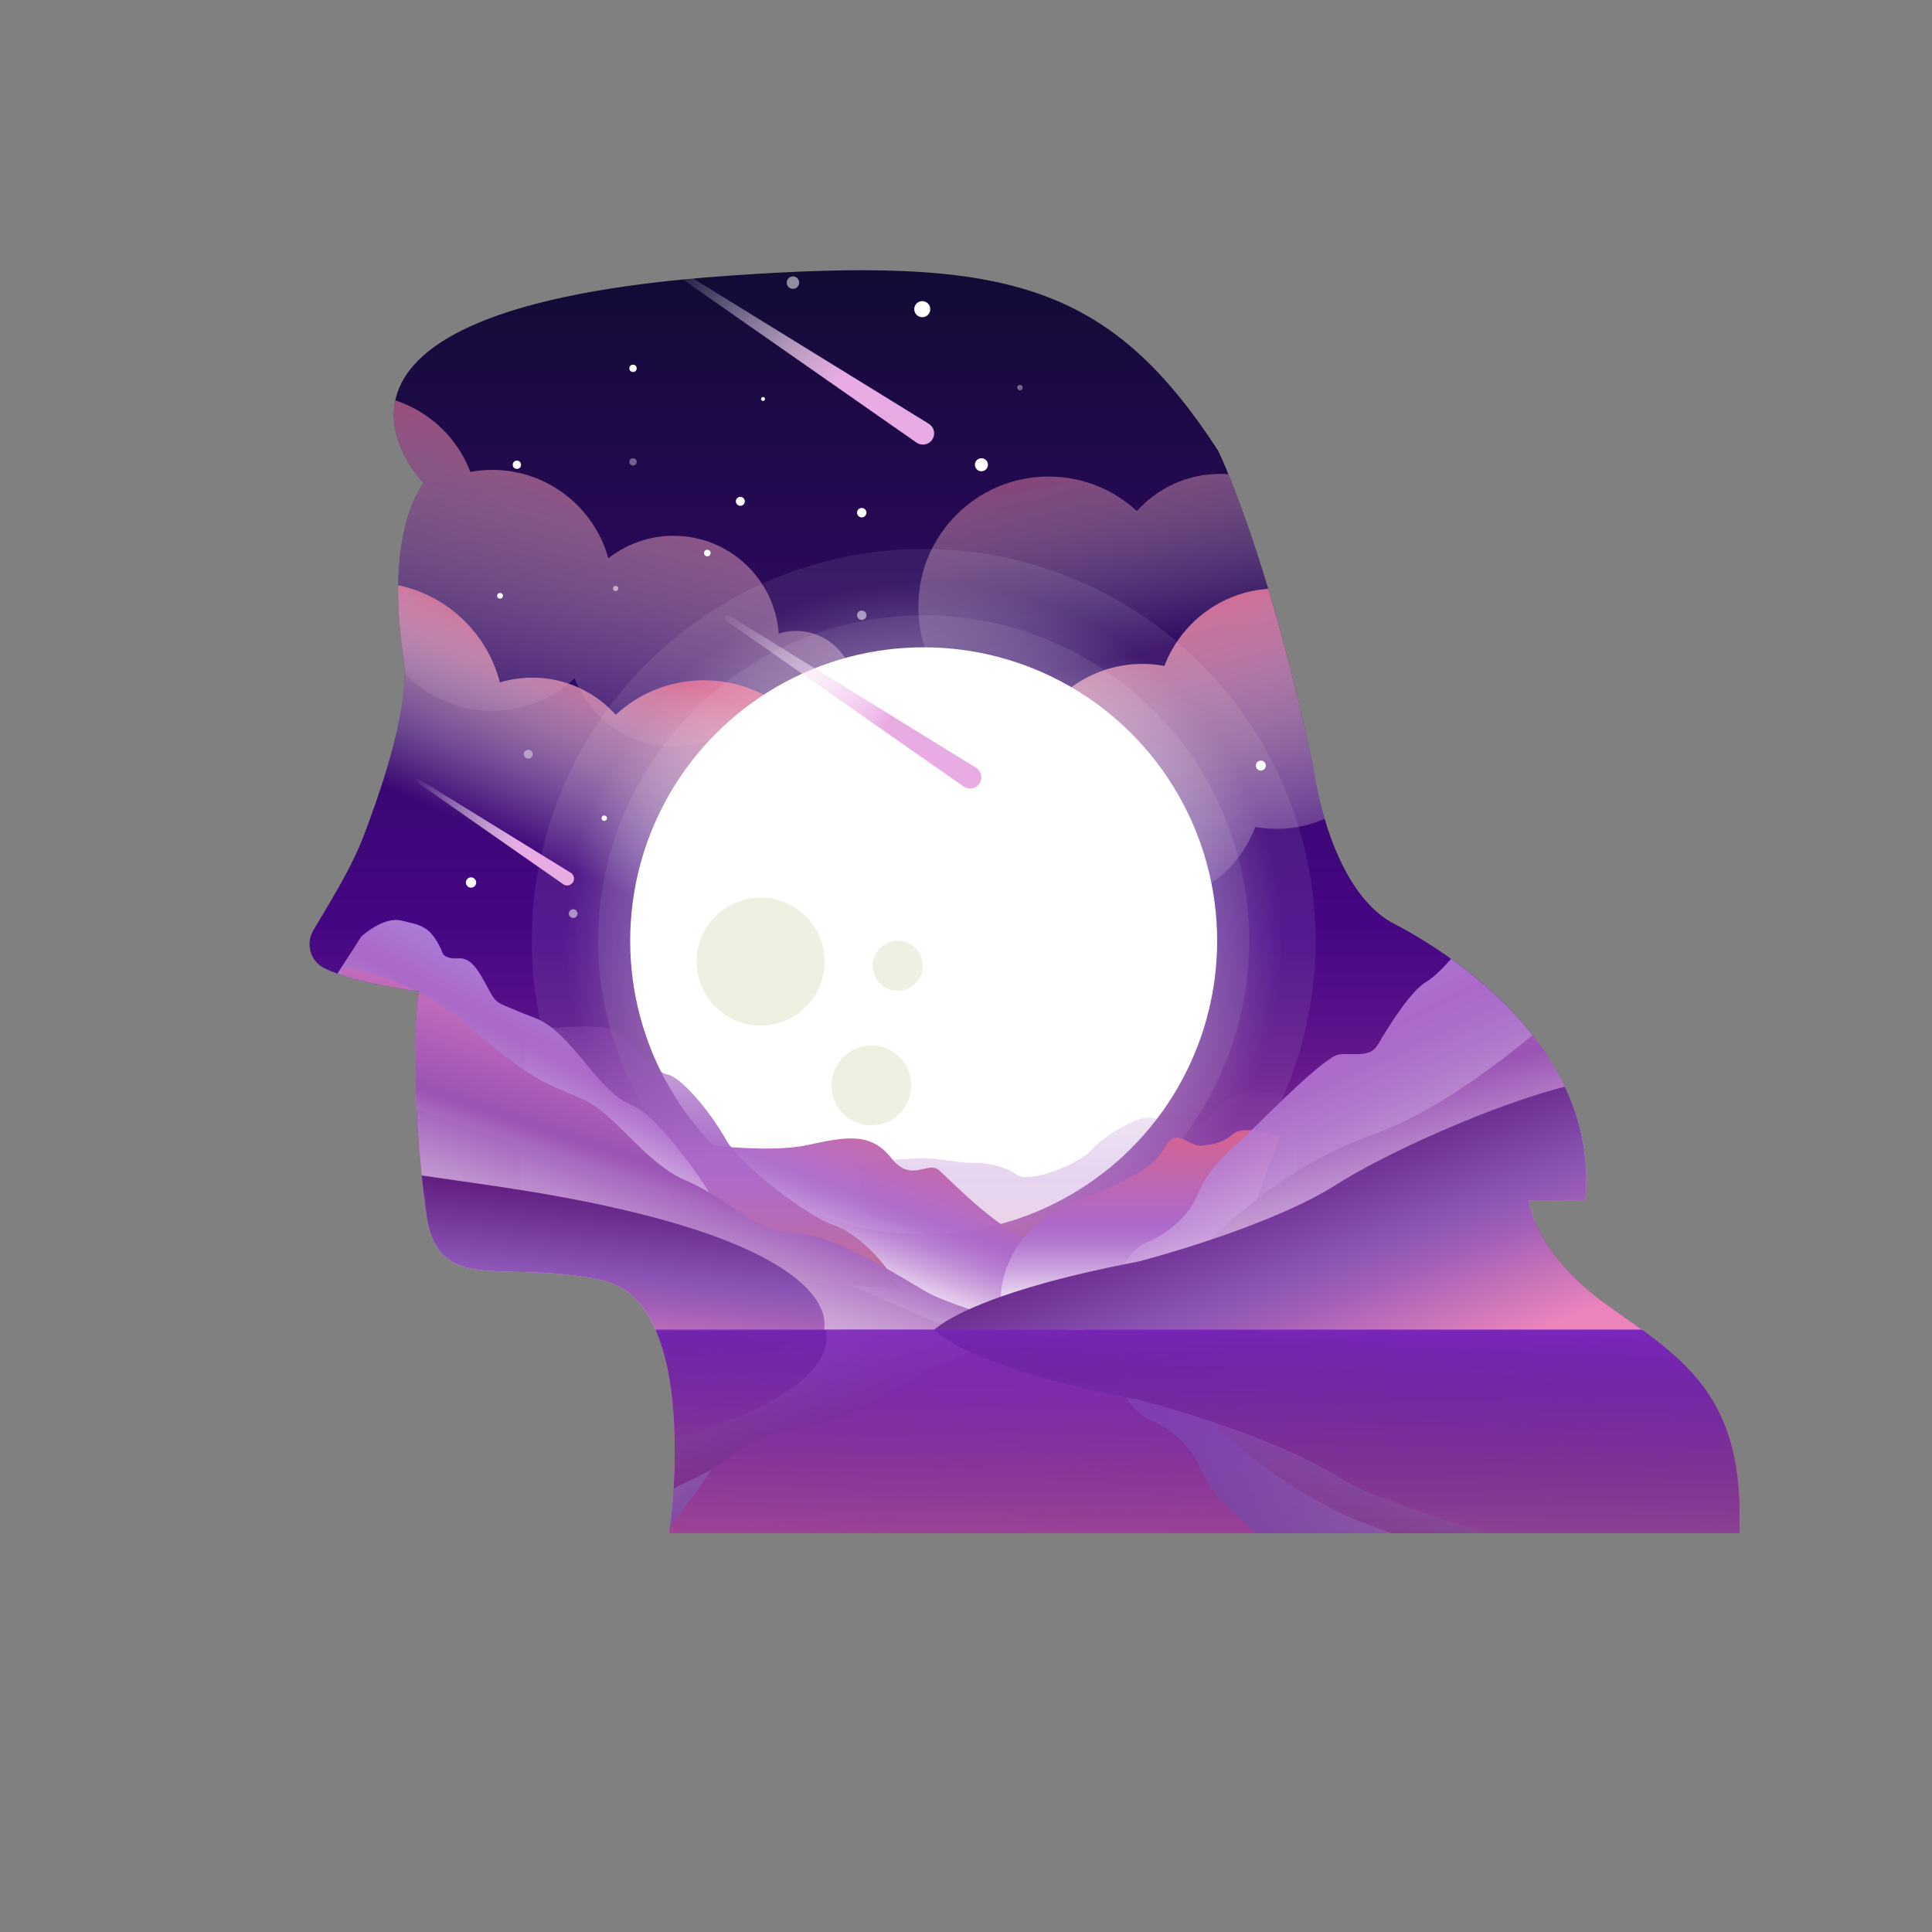 <?xml version="1.0" encoding="iso-8859-1"?>
<!-- Generator: Adobe Illustrator 23.0.2, SVG Export Plug-In . SVG Version: 6.00 Build 0)  -->
<svg version="1.1" id="&#x56FE;&#x5C42;_1" xmlns="http://www.w3.org/2000/svg" xmlns:xlink="http://www.w3.org/1999/xlink" x="0px"
	 y="0px" viewBox="0 0 1000 1000" style="enable-background:new 0 0 1000 1000;" xml:space="preserve">
<rect x="0" y="0" width="1000" height="1000" fill="#808080" stroke="none"/>
<g>
	<defs>
		<path id="XMLID_53_" d="M220.248,624.938c0,0-9.196-64.187-3.5-111.896c0,0-33.609-4.333-48.856-11.903
			c-7.103-3.527-9.772-12.278-5.915-19.208c4.862-8.734,19.106-30.334,26.346-49.489c5.783-15.298,24.518-65.308,20.582-91.231
			c-10.257-67.559,10.406-91.079,10.406-91.079s-88.31-90.108,156.939-107.365c143.026-10.064,197.242,2.848,254.207,90.432
			c0,0,25.634,51.981,49.133,163.063c0,0,7.833,64.086,42.012,81.888c34.179,17.802,106.098,66.934,98.977,143.125h-29.195
			c0,0,2.136,27.058,41.3,54.829c39.164,27.771,70.495,46.284,67.646,117.491H346.344c0,0,17.802-119.627-34.891-131.02
			C258.76,651.183,224.995,672.409,220.248,624.938z"/>
	</defs>
	<linearGradient id="XMLID_2_" gradientUnits="userSpaceOnUse" x1="530.36" y1="793.596" x2="530.36" y2="139.868">
		<stop  offset="0" style="stop-color:#ED6BB2"/>
		<stop  offset="0.103" style="stop-color:#C452A7"/>
		<stop  offset="0.283" style="stop-color:#802994"/>
		<stop  offset="0.414" style="stop-color:#561088"/>
		<stop  offset="0.48" style="stop-color:#460684"/>
		<stop  offset="0.665" style="stop-color:#330867"/>
		<stop  offset="1" style="stop-color:#120B35"/>
	</linearGradient>
	<use xlink:href="#XMLID_53_"  style="overflow:visible;fill:url(#XMLID_2_);"/>
	<clipPath id="XMLID_3_">
		<use xlink:href="#XMLID_53_"  style="overflow:visible;"/>
	</clipPath>
	
		<linearGradient id="SVGID_1_" gradientUnits="userSpaceOnUse" x1="1567.594" y1="477.034" x2="1500.673" y2="218.918" gradientTransform="matrix(-1 0 0 1 1806.665 0)">
		<stop  offset="0.32" style="stop-color:#FFFFFF;stop-opacity:0"/>
		<stop  offset="0.405" style="stop-color:#FDF9FA;stop-opacity:0.088"/>
		<stop  offset="0.522" style="stop-color:#F9E7EE;stop-opacity:0.209"/>
		<stop  offset="0.658" style="stop-color:#F1CAD9;stop-opacity:0.348"/>
		<stop  offset="0.807" style="stop-color:#E7A2BC;stop-opacity:0.502"/>
		<stop  offset="0.966" style="stop-color:#D96F97;stop-opacity:0.665"/>
		<stop  offset="1" style="stop-color:#D6638E;stop-opacity:0.7"/>
	</linearGradient>
	<path style="clip-path:url(#XMLID_3_);fill:url(#SVGID_1_);" d="M185.31,204.189c26.555,0,49.21,16.648,58.132,40.07
		c3.672-0.673,7.45-1.043,11.316-1.043c28.701,0,52.858,19.393,60.123,45.785c9.289-7.31,20.998-11.684,33.736-11.684
		c28.818,0,52.406,22.327,54.45,50.625c2.835-0.891,5.852-1.373,8.981-1.373c16.526,0,29.923,13.397,29.923,29.923
		c0,16.526-13.397,29.923-29.923,29.923c-11.039,0-20.674-5.981-25.861-14.876c-9.79,9.288-23.009,14.998-37.57,14.998
		c-23.438,0-43.42-14.768-51.167-35.505c-11.159,10.487-26.17,16.923-42.693,16.923c-26.701,0-49.473-16.784-58.368-40.373
		c-3.598,0.647-7.296,1.004-11.08,1.004c-34.352,0-62.199-27.847-62.199-62.199S150.959,204.189,185.31,204.189z"/>
	
		<linearGradient id="SVGID_2_" gradientUnits="userSpaceOnUse" x1="1158.946" y1="381.476" x2="1190.904" y2="218.521" gradientTransform="matrix(-1 0 0 1 1806.665 0)">
		<stop  offset="0.32" style="stop-color:#FFFFFF;stop-opacity:0"/>
		<stop  offset="0.405" style="stop-color:#FDF9FA;stop-opacity:0.075"/>
		<stop  offset="0.522" style="stop-color:#F9E7EE;stop-opacity:0.179"/>
		<stop  offset="0.658" style="stop-color:#F1CAD9;stop-opacity:0.298"/>
		<stop  offset="0.807" style="stop-color:#E7A2BC;stop-opacity:0.43"/>
		<stop  offset="0.966" style="stop-color:#D96F97;stop-opacity:0.57"/>
		<stop  offset="1" style="stop-color:#D6638E;stop-opacity:0.6"/>
	</linearGradient>
	<path style="clip-path:url(#XMLID_3_);fill:url(#SVGID_2_);" d="M542.751,246.656c17.632,0,33.676,6.775,45.69,17.855
		c10.607-11.797,25.982-19.22,43.096-19.22c5.858,0,11.509,0.877,16.839,2.494c7.622-29.752,34.611-51.745,66.74-51.745
		c38.048,0,68.892,30.844,68.892,68.892s-30.844,68.892-68.892,68.892c-10.988,0-21.367-2.585-30.583-7.16
		c-9,20.327-29.335,34.515-52.995,34.515c-12.05,0-23.239-3.681-32.51-9.976c-12.065,18.252-32.759,30.299-56.276,30.299
		c-37.237,0-67.424-30.187-67.424-67.424S505.514,246.656,542.751,246.656z"/>
	<linearGradient id="SVGID_3_" gradientUnits="userSpaceOnUse" x1="607.06" y1="577.454" x2="540.138" y2="319.338">
		<stop  offset="0.32" style="stop-color:#FFFFFF;stop-opacity:0"/>
		<stop  offset="0.405" style="stop-color:#FDF9FA;stop-opacity:0.126"/>
		<stop  offset="0.522" style="stop-color:#F9E7EE;stop-opacity:0.298"/>
		<stop  offset="0.658" style="stop-color:#F1CAD9;stop-opacity:0.497"/>
		<stop  offset="0.807" style="stop-color:#E7A2BC;stop-opacity:0.717"/>
		<stop  offset="0.966" style="stop-color:#D96F97;stop-opacity:0.95"/>
		<stop  offset="1" style="stop-color:#D6638E"/>
	</linearGradient>
	<path style="clip-path:url(#XMLID_3_);fill:url(#SVGID_3_);" d="M660.82,304.609c-26.555,0-49.21,16.648-58.132,40.07
		c-3.672-0.673-7.45-1.043-11.316-1.043c-28.701,0-52.858,19.393-60.123,45.785c-9.289-7.31-20.998-11.684-33.736-11.684
		c-28.818,0-52.406,22.327-54.45,50.625c-2.835-0.891-5.852-1.373-8.981-1.373c-16.526,0-29.923,13.397-29.923,29.923
		c0,16.526,13.397,29.923,29.923,29.923c11.039,0,20.674-5.981,25.861-14.876c9.79,9.288,23.009,14.998,37.57,14.998
		c23.438,0,43.42-14.768,51.167-35.505c11.159,10.487,26.17,16.923,42.693,16.923c26.701,0,49.473-16.784,58.368-40.373
		c3.598,0.647,7.296,1.004,11.08,1.004c34.352,0,62.199-27.847,62.199-62.199S695.171,304.609,660.82,304.609z"/>
	<linearGradient id="SVGID_4_" gradientUnits="userSpaceOnUse" x1="238.297" y1="482.791" x2="305.811" y2="331.077">
		<stop  offset="0.32" style="stop-color:#FFFFFF;stop-opacity:0"/>
		<stop  offset="0.405" style="stop-color:#FDF9FA;stop-opacity:0.126"/>
		<stop  offset="0.522" style="stop-color:#F9E7EE;stop-opacity:0.298"/>
		<stop  offset="0.658" style="stop-color:#F1CAD9;stop-opacity:0.497"/>
		<stop  offset="0.807" style="stop-color:#E7A2BC;stop-opacity:0.717"/>
		<stop  offset="0.966" style="stop-color:#D96F97;stop-opacity:0.95"/>
		<stop  offset="1" style="stop-color:#D6638E"/>
	</linearGradient>
	<path style="clip-path:url(#XMLID_3_);fill:url(#SVGID_4_);" d="M364.368,352.11c-17.632,0-33.676,6.775-45.69,17.855
		c-10.607-11.797-25.982-19.22-43.096-19.22c-5.858,0-11.509,0.877-16.839,2.494c-7.622-29.752-34.611-51.745-66.74-51.745
		c-38.048,0-68.892,30.844-68.892,68.892s30.844,68.892,68.892,68.892c10.988,0,21.367-2.585,30.583-7.16
		c9,20.327,29.335,34.515,52.995,34.515c12.05,0,23.239-3.681,32.51-9.976c12.065,18.252,32.759,30.299,56.276,30.299
		c37.237,0,67.424-30.187,67.424-67.424S401.605,352.11,364.368,352.11z"/>
	<circle style="opacity:0.08;clip-path:url(#XMLID_3_);fill:#FFFFFF;" cx="478.09" cy="486.957" r="202.845"/>
	<circle style="opacity:0.08;clip-path:url(#XMLID_3_);fill:#FFFFFF;" cx="478.09" cy="486.957" r="168.515"/>
	<radialGradient id="SVGID_5_" cx="478.09" cy="486.957" r="185.835" gradientUnits="userSpaceOnUse">
		<stop  offset="0" style="stop-color:#FFFFFF"/>
		<stop  offset="1" style="stop-color:#FFFFFF;stop-opacity:0"/>
	</radialGradient>
	<circle style="clip-path:url(#XMLID_3_);fill:url(#SVGID_5_);" cx="478.09" cy="486.957" r="185.835"/>
	<circle style="clip-path:url(#XMLID_3_);fill:#FFFFFF;" cx="478.09" cy="486.957" r="151.904"/>
	<g style="clip-path:url(#XMLID_3_);">
		<linearGradient id="SVGID_6_" gradientUnits="userSpaceOnUse" x1="557.837" y1="652.992" x2="557.837" y2="564.974">
			<stop  offset="0.006" style="stop-color:#C56E91"/>
			<stop  offset="0.186" style="stop-color:#B96CAD"/>
			<stop  offset="0.364" style="stop-color:#AF6AC2"/>
			<stop  offset="0.481" style="stop-color:#AC69CA"/>
			<stop  offset="0.967" style="stop-color:#9155B5;stop-opacity:0.438"/>
			<stop  offset="1" style="stop-color:#8F53B3;stop-opacity:0.4"/>
		</linearGradient>
		<path style="opacity:0.29;fill:url(#SVGID_6_);" d="M443.089,602.561c0,0,30.264-4.558,43.294-2.507
			c13.029,2.052,17.953,1.949,19.8,1.847c1.847-0.103,13.234,1.128,19.903,6.053c6.668,4.924,32.111-5.258,38.882-12.734
			c6.771-7.476,24.827-18.761,32.214-16.504c7.387,2.257,24.468,7.313,28.931-0.293c4.463-7.607,17.235-20.841,46.474-8.222
			l-3.078,56.63l-144.654,26.161l-75.815-24.006L443.089,602.561z"/>
		<linearGradient id="SVGID_7_" gradientUnits="userSpaceOnUse" x1="443.049" y1="666.433" x2="476.323" y2="576.641">
			<stop  offset="0.006" style="stop-color:#FFFFFF"/>
			<stop  offset="0.095" style="stop-color:#EAD8F1"/>
			<stop  offset="0.22" style="stop-color:#CFA9E0"/>
			<stop  offset="0.331" style="stop-color:#BC86D4"/>
			<stop  offset="0.422" style="stop-color:#B071CD"/>
			<stop  offset="0.481" style="stop-color:#AC69CA"/>
			<stop  offset="0.734" style="stop-color:#BF66AF"/>
			<stop  offset="1" style="stop-color:#D6638E"/>
		</linearGradient>
		<path style="opacity:0.96;fill:url(#SVGID_7_);" d="M366.915,592.668c0,0,32.265,4.104,51.142,0
			c18.877-4.104,32.419-7.022,43.088,6.543c10.669,13.565,18.877,1.254,25.032,6.589c6.155,5.335,33.65,34.676,52.527,37.856
			l2.873,36.112L485.767,685l-129.265-56.015L366.915,592.668z"/>
		<linearGradient id="SVGID_8_" gradientUnits="userSpaceOnUse" x1="590.039" y1="679.768" x2="590.039" y2="584.985">
			<stop  offset="0.006" style="stop-color:#FFFFFF"/>
			<stop  offset="0.095" style="stop-color:#EAD8F1"/>
			<stop  offset="0.22" style="stop-color:#CFA9E0"/>
			<stop  offset="0.331" style="stop-color:#BC86D4"/>
			<stop  offset="0.422" style="stop-color:#B071CD"/>
			<stop  offset="0.481" style="stop-color:#AC69CA"/>
			<stop  offset="0.734" style="stop-color:#BF66AF"/>
			<stop  offset="1" style="stop-color:#D6638E"/>
		</linearGradient>
		<path style="fill:url(#SVGID_8_);" d="M518.391,679.768c0,0-7.387-39.395,38.78-57.862s42.165-24.314,47.705-30.777
			c5.54-6.463,10.156,2.462,17.235,1.847s11.695-2.154,16.312-6.155c4.617-4.001,21.852-0.616,23.699,2.154l-27.084,74.481
			L518.391,679.768z"/>
		<linearGradient id="SVGID_9_" gradientUnits="userSpaceOnUse" x1="366.915" y1="667.15" x2="366.915" y2="531.273">
			<stop  offset="0.006" style="stop-color:#C56E91"/>
			<stop  offset="0.186" style="stop-color:#B96CAD"/>
			<stop  offset="0.364" style="stop-color:#AF6AC2"/>
			<stop  offset="0.481" style="stop-color:#AC69CA"/>
			<stop  offset="0.967" style="stop-color:#9155B5;stop-opacity:0.438"/>
			<stop  offset="1" style="stop-color:#8F53B3;stop-opacity:0.4"/>
		</linearGradient>
		<path style="fill:url(#SVGID_9_);" d="M271.761,534.191c0,0,36.522-6.566,47.397,0c10.875,6.566,19.287,20.723,26.263,21.955
			c6.976,1.231,22.16,19.082,30.162,33.445c8.002,14.363,44.319,40.934,55.399,44.319c11.08,3.385,28.007,18.774,34.163,33.24
			l-196.462-15.799L271.761,534.191z"/>
		<linearGradient id="SVGID_10_" gradientUnits="userSpaceOnUse" x1="263.146" y1="581.89" x2="312.672" y2="489.702">
			<stop  offset="0" style="stop-color:#FFFFFF;stop-opacity:0.6"/>
			<stop  offset="0.018" style="stop-color:#FAF5FC;stop-opacity:0.616"/>
			<stop  offset="0.12" style="stop-color:#DEC4EA;stop-opacity:0.71"/>
			<stop  offset="0.217" style="stop-color:#C89CDC;stop-opacity:0.798"/>
			<stop  offset="0.305" style="stop-color:#B980D2;stop-opacity:0.878"/>
			<stop  offset="0.382" style="stop-color:#AF6FCC;stop-opacity:0.948"/>
			<stop  offset="0.439" style="stop-color:#AC69CA"/>
			<stop  offset="0.76" style="stop-color:#A984DA"/>
			<stop  offset="1" style="stop-color:#A79BE7"/>
		</linearGradient>
		<path style="fill:url(#SVGID_10_);" d="M187.021,484.742c0,0,11.49-10.669,20.929-8.207c9.438,2.462,15.184,2.052,21.339,17.235
			c0,0,1.334,2.719,8.105,2.257c6.771-0.462,10.926,7.387,15.235,15.543c4.309,8.156,4.463,7.079,15.85,12.003
			s15.081,2.924,34.471,26.622c19.39,23.699,20.005,18.159,29.854,25.237s34.163,37.548,40.318,53.553l-228.06-79.098
			L187.021,484.742z"/>
		<linearGradient id="SVGID_11_" gradientUnits="userSpaceOnUse" x1="732.128" y1="636.673" x2="640.537" y2="449.863">
			<stop  offset="0" style="stop-color:#FFFFFF;stop-opacity:0.6"/>
			<stop  offset="0.09" style="stop-color:#EAD8F1;stop-opacity:0.675"/>
			<stop  offset="0.217" style="stop-color:#CFA9E0;stop-opacity:0.781"/>
			<stop  offset="0.329" style="stop-color:#BC86D4;stop-opacity:0.874"/>
			<stop  offset="0.421" style="stop-color:#B071CD;stop-opacity:0.95"/>
			<stop  offset="0.481" style="stop-color:#AC69CA"/>
			<stop  offset="0.778" style="stop-color:#A984DA"/>
			<stop  offset="1" style="stop-color:#A79BE7"/>
		</linearGradient>
		<path style="fill:url(#SVGID_11_);" d="M801.748,449.861c0,0-27.289,19.698-36.061,29.546c-8.772,9.849-19.544,24.16-27.7,28.931
			c-8.156,4.77-20.467,24.93-24.776,32.316c-4.309,7.387-13.542,4.001-20.467,5.232c-6.925,1.231-33.701,28.007-44.781,38.933
			c-11.08,10.926-21.852,18.159-27.854,32.932s-20.467,22.929-25.699,24.93c-5.232,2-13.08,9.079-13.08,15.235l287.307-34.324
			L801.748,449.861z"/>
		<linearGradient id="SVGID_12_" gradientUnits="userSpaceOnUse" x1="335.933" y1="698.459" x2="395.379" y2="519.106">
			<stop  offset="0" style="stop-color:#FFFFFF;stop-opacity:0.8"/>
			<stop  offset="0.481" style="stop-color:#9B54B5"/>
			<stop  offset="0.667" style="stop-color:#B665B9"/>
			<stop  offset="1" style="stop-color:#EF88C0"/>
		</linearGradient>
		<path style="fill:url(#SVGID_12_);" d="M177.172,500.747c0,0,34.06,2.873,66.479,31.188s40.216,29.136,57.861,36.933
			c17.646,7.797,31.598,32.829,53.758,42.268c22.16,9.438,33.65,25.853,56.22,27.084c22.57,1.231,59.503,25.853,69.352,31.188
			c9.849,5.335,62.786,23.801,82.483,19.698H166.913L177.172,500.747z"/>
		<linearGradient id="SVGID_13_" gradientUnits="userSpaceOnUse" x1="748.676" y1="679.468" x2="682.791" y2="442.015">
			<stop  offset="0" style="stop-color:#FFFFFF;stop-opacity:0.8"/>
			<stop  offset="0.481" style="stop-color:#9B54B5"/>
			<stop  offset="0.667" style="stop-color:#B665B9"/>
			<stop  offset="1" style="stop-color:#EF88C0"/>
		</linearGradient>
		<path style="fill:url(#SVGID_13_);" d="M610.518,657.916c0,0,42.678-50.475,98.898-70.172
			c56.22-19.698,117.775-82.894,117.775-82.894l29.752,88.434l-190.82,64.633H610.518z"/>
		<linearGradient id="SVGID_14_" gradientUnits="userSpaceOnUse" x1="657.231" y1="601.76" x2="704.256" y2="724.054">
			<stop  offset="0" style="stop-color:#642184"/>
			<stop  offset="0.435" style="stop-color:#8A54B5"/>
			<stop  offset="0.614" style="stop-color:#A561B7"/>
			<stop  offset="0.995" style="stop-color:#EA84BB"/>
			<stop  offset="1" style="stop-color:#EB84BB"/>
		</linearGradient>
		<path style="fill:url(#SVGID_14_);" d="M482.689,689.104c0,0,16.004-18.877,106.49-36.112c0,0,67.095-17.235,102.796-40.011
			s136.652-65.864,157.58-52.322l15.047,128.444H482.689z"/>
		<linearGradient id="SVGID_15_" gradientUnits="userSpaceOnUse" x1="285.726" y1="617.166" x2="277.554" y2="707.694">
			<stop  offset="0" style="stop-color:#642184"/>
			<stop  offset="0.435" style="stop-color:#8A54B5"/>
			<stop  offset="0.614" style="stop-color:#A561B7"/>
			<stop  offset="0.995" style="stop-color:#EA84BB"/>
			<stop  offset="1" style="stop-color:#EB84BB"/>
		</linearGradient>
		<path style="fill:url(#SVGID_15_);" d="M170.196,689.104h256.068c0,0,19.185-47.5-170.096-75.199
			c0,0-100.027-14.773-116.031-15.696L170.196,689.104z"/>
	</g>
	<g style="clip-path:url(#XMLID_3_);">
		
			<linearGradient id="SVGID_16_" gradientUnits="userSpaceOnUse" x1="264.28" y1="-1706.819" x2="313.807" y2="-1799.007" gradientTransform="matrix(1 0 0 -1 0 -910.978)">
			<stop  offset="0" style="stop-color:#FFFFFF;stop-opacity:0.6"/>
			<stop  offset="0.018" style="stop-color:#FAF5FC;stop-opacity:0.616"/>
			<stop  offset="0.12" style="stop-color:#DEC4EA;stop-opacity:0.71"/>
			<stop  offset="0.217" style="stop-color:#C89CDC;stop-opacity:0.798"/>
			<stop  offset="0.305" style="stop-color:#B980D2;stop-opacity:0.878"/>
			<stop  offset="0.382" style="stop-color:#AF6FCC;stop-opacity:0.948"/>
			<stop  offset="0.439" style="stop-color:#AC69CA"/>
			<stop  offset="0.76" style="stop-color:#A984DA"/>
			<stop  offset="1" style="stop-color:#A79BE7"/>
		</linearGradient>
		<path style="fill:url(#SVGID_16_);" d="M188.156,892.989c0,0,11.49,10.669,20.929,8.207c9.438-2.462,15.184-2.052,21.339-17.235
			c0,0,1.334-2.719,8.105-2.257c6.771,0.462,10.926-7.387,15.235-15.543c4.309-8.156,4.463-7.079,15.85-12.003
			s15.081-2.924,34.471-26.622c19.39-23.699,20.005-18.159,29.854-25.237c9.849-7.079,34.163-37.548,40.318-53.553l-228.06,79.098
			L188.156,892.989z"/>
		
			<linearGradient id="SVGID_17_" gradientUnits="userSpaceOnUse" x1="733.262" y1="-1652.035" x2="641.672" y2="-1838.845" gradientTransform="matrix(1 0 0 -1 0 -910.978)">
			<stop  offset="0" style="stop-color:#FFFFFF;stop-opacity:0.6"/>
			<stop  offset="0.09" style="stop-color:#EAD8F1;stop-opacity:0.675"/>
			<stop  offset="0.217" style="stop-color:#CFA9E0;stop-opacity:0.781"/>
			<stop  offset="0.329" style="stop-color:#BC86D4;stop-opacity:0.874"/>
			<stop  offset="0.421" style="stop-color:#B071CD;stop-opacity:0.95"/>
			<stop  offset="0.481" style="stop-color:#AC69CA"/>
			<stop  offset="0.778" style="stop-color:#A984DA"/>
			<stop  offset="1" style="stop-color:#A79BE7"/>
		</linearGradient>
		<path style="fill:url(#SVGID_17_);" d="M802.883,927.87c0,0-27.289-19.698-36.061-29.546s-19.544-24.16-27.7-28.931
			s-20.467-24.93-24.776-32.316c-4.309-7.387-13.542-4.001-20.467-5.232c-6.925-1.231-33.701-28.007-44.781-38.933
			s-21.852-18.159-27.854-32.932c-6.002-14.773-20.467-22.929-25.699-24.93c-5.232-2.001-13.08-9.079-13.08-15.235l287.307,34.324
			L802.883,927.87z"/>
		
			<linearGradient id="SVGID_18_" gradientUnits="userSpaceOnUse" x1="337.068" y1="-1590.25" x2="396.514" y2="-1769.602" gradientTransform="matrix(1 0 0 -1 0 -910.978)">
			<stop  offset="0" style="stop-color:#FFFFFF"/>
			<stop  offset="0.125" style="stop-color:#E6C3D9"/>
			<stop  offset="0.241" style="stop-color:#D293BB"/>
			<stop  offset="0.343" style="stop-color:#C370A5"/>
			<stop  offset="0.426" style="stop-color:#BA5B98"/>
			<stop  offset="0.481" style="stop-color:#B75393"/>
			<stop  offset="0.749" style="stop-color:#D26DA9"/>
			<stop  offset="1" style="stop-color:#EF88C0"/>
		</linearGradient>
		<path style="fill:url(#SVGID_18_);" d="M178.307,876.985c0,0,34.06-2.873,66.479-31.188s40.216-29.136,57.861-36.933
			c17.646-7.797,31.598-32.829,53.758-42.268c22.16-9.438,33.65-25.853,56.22-27.084c22.57-1.231,59.503-25.853,69.352-31.188
			c9.849-5.335,62.786-23.801,82.483-19.698H168.048L178.307,876.985z"/>
		
			<linearGradient id="SVGID_19_" gradientUnits="userSpaceOnUse" x1="798.062" y1="-1618.165" x2="732.292" y2="-1855.201" gradientTransform="matrix(1 0 0 -1 0 -910.978)">
			<stop  offset="0" style="stop-color:#FFFFFF;stop-opacity:0.8"/>
			<stop  offset="0.481" style="stop-color:#B75393"/>
			<stop  offset="0.749" style="stop-color:#D26DA9"/>
			<stop  offset="1" style="stop-color:#EF88C0"/>
		</linearGradient>
		<path style="fill:url(#SVGID_19_);" d="M611.653,719.815c0,0,42.678,50.475,98.898,70.172
			c56.22,19.698,215.289,105.219,215.289,105.219l30.619-99.689l-289.202-75.702H611.653z"/>
		
			<linearGradient id="SVGID_20_" gradientUnits="userSpaceOnUse" x1="716.581" y1="-1599.605" x2="716.581" y2="-1738.638" gradientTransform="matrix(1 0 0 -1 0 -910.978)">
			<stop  offset="0" style="stop-color:#3D2147"/>
			<stop  offset="0.027" style="stop-color:#48254E"/>
			<stop  offset="0.159" style="stop-color:#77396B"/>
			<stop  offset="0.277" style="stop-color:#9A4781"/>
			<stop  offset="0.372" style="stop-color:#AF508E"/>
			<stop  offset="0.435" style="stop-color:#B75393"/>
			<stop  offset="0.747" style="stop-color:#D26CA8"/>
			<stop  offset="1" style="stop-color:#EB84BB"/>
		</linearGradient>
		<path style="fill:url(#SVGID_20_);" d="M483.824,688.627c0,0,16.004,18.877,106.49,36.112c0,0,67.095,17.235,102.796,40.011
			s235.299,74.216,256.228,60.674l-64.086-136.796H483.824z"/>
		
			<linearGradient id="SVGID_21_" gradientUnits="userSpaceOnUse" x1="284.608" y1="-1599.605" x2="284.608" y2="-1690.501" gradientTransform="matrix(1 0 0 -1 0 -910.978)">
			<stop  offset="0" style="stop-color:#3D2147"/>
			<stop  offset="0.027" style="stop-color:#48254E"/>
			<stop  offset="0.159" style="stop-color:#77396B"/>
			<stop  offset="0.277" style="stop-color:#9A4781"/>
			<stop  offset="0.372" style="stop-color:#AF508E"/>
			<stop  offset="0.435" style="stop-color:#B75393"/>
			<stop  offset="0.747" style="stop-color:#D26CA8"/>
			<stop  offset="1" style="stop-color:#EB84BB"/>
		</linearGradient>
		<path style="fill:url(#SVGID_21_);" d="M171.331,688.627h256.068c0,0,19.185,47.5-170.096,75.199
			c0,0-100.026,14.773-116.031,15.696L171.331,688.627z"/>
	</g>
	<linearGradient id="SVGID_22_" gradientUnits="userSpaceOnUse" x1="620.449" y1="665.229" x2="614.1" y2="917.85">
		<stop  offset="0" style="stop-color:#8929D3"/>
		<stop  offset="0.176" style="stop-color:#7123B3;stop-opacity:0.824"/>
		<stop  offset="0.569" style="stop-color:#3E166F;stop-opacity:0.431"/>
		<stop  offset="0.854" style="stop-color:#1E0E45;stop-opacity:0.146"/>
		<stop  offset="1" style="stop-color:#120B35;stop-opacity:0"/>
	</linearGradient>
	<polygon style="clip-path:url(#XMLID_3_);fill:url(#SVGID_22_);" points="237.984,688.165 875.995,688.165 997.047,875.753 
		888.813,897.115 296.374,878.601 	"/>
	<circle style="clip-path:url(#XMLID_3_);fill:#EFF0E2;" cx="393.697" cy="497.733" r="33.111"/>
	<circle style="clip-path:url(#XMLID_3_);fill:#EFF0E2;" cx="451.018" cy="561.8" r="20.65"/>
	<circle style="clip-path:url(#XMLID_3_);fill:#EFF0E2;" cx="464.66" cy="499.887" r="12.93"/>
	
		<linearGradient id="SVGID_23_" gradientUnits="userSpaceOnUse" x1="-1009.529" y1="160.761" x2="-1008.424" y2="325.503" gradientTransform="matrix(0.549 -0.836 -0.836 -0.549 1173.023 -526.795)">
		<stop  offset="0.357" style="stop-color:#E9ABE4"/>
		<stop  offset="0.418" style="stop-color:#EDB9E9;stop-opacity:0.905"/>
		<stop  offset="0.572" style="stop-color:#F5D8F2;stop-opacity:0.666"/>
		<stop  offset="0.723" style="stop-color:#FAEDF9;stop-opacity:0.432"/>
		<stop  offset="0.867" style="stop-color:#FEFBFE;stop-opacity:0.206"/>
		<stop  offset="1" style="stop-color:#FFFFFF;stop-opacity:0"/>
	</linearGradient>
	<path style="clip-path:url(#XMLID_3_);fill:url(#SVGID_23_);" d="M351.915,143.598l122.594,85.58
		c2.677,1.757,6.306,1.005,8.063-1.672l0,0c1.757-2.677,1.005-6.306-1.672-8.063l-127.279-78.444
		C350.944,139.242,349.238,141.841,351.915,143.598z"/>
	
		<linearGradient id="SVGID_24_" gradientUnits="userSpaceOnUse" x1="-1144.951" y1="42.646" x2="-1143.847" y2="207.388" gradientTransform="matrix(0.549 -0.836 -0.836 -0.549 1173.023 -526.795)">
		<stop  offset="0.357" style="stop-color:#E9ABE4"/>
		<stop  offset="0.418" style="stop-color:#EDB9E9;stop-opacity:0.905"/>
		<stop  offset="0.572" style="stop-color:#F5D8F2;stop-opacity:0.666"/>
		<stop  offset="0.723" style="stop-color:#FAEDF9;stop-opacity:0.432"/>
		<stop  offset="0.867" style="stop-color:#FEFBFE;stop-opacity:0.206"/>
		<stop  offset="1" style="stop-color:#FFFFFF;stop-opacity:0"/>
	</linearGradient>
	<path style="clip-path:url(#XMLID_3_);fill:url(#SVGID_24_);" d="M376.342,321.626l122.594,85.58
		c2.677,1.757,6.306,1.005,8.063-1.672l0,0c1.757-2.677,1.005-6.306-1.672-8.063l-127.279-78.444
		C375.371,317.269,373.664,319.868,376.342,321.626z"/>
	
		<linearGradient id="SVGID_25_" gradientUnits="userSpaceOnUse" x1="-1303.218" y1="191.477" x2="-1302.545" y2="291.991" gradientTransform="matrix(0.549 -0.836 -0.836 -0.549 1173.023 -526.795)">
		<stop  offset="0.357" style="stop-color:#E9ABE4"/>
		<stop  offset="0.418" style="stop-color:#EDB9E9;stop-opacity:0.905"/>
		<stop  offset="0.572" style="stop-color:#F5D8F2;stop-opacity:0.666"/>
		<stop  offset="0.723" style="stop-color:#FAEDF9;stop-opacity:0.432"/>
		<stop  offset="0.867" style="stop-color:#FEFBFE;stop-opacity:0.206"/>
		<stop  offset="1" style="stop-color:#FFFFFF;stop-opacity:0"/>
	</linearGradient>
	<path style="clip-path:url(#XMLID_3_);fill:url(#SVGID_25_);" d="M216.817,405.529l74.798,52.215
		c1.633,1.072,3.847,0.613,4.919-1.02l0,0c1.072-1.633,0.613-3.847-1.02-4.919l-77.656-47.861
		C216.224,402.871,215.183,404.457,216.817,405.529z"/>
	<g style="clip-path:url(#XMLID_3_);">
		<circle style="fill:#FFFFFF;" cx="327.652" cy="190.654" r="1.888"/>
		<circle style="opacity:0.53;fill:#FFFFFF;" cx="446.033" cy="318.442" r="2.433"/>
		<circle style="fill:#FFFFFF;" cx="312.758" cy="423.5" r="1.394"/>
		<circle style="fill:#FFFFFF;" cx="366.104" cy="286.249" r="1.691"/>
		<circle style="opacity:0.53;fill:#FFFFFF;" cx="410.43" cy="146.289" r="3.224"/>
		<circle style="fill:#FFFFFF;" cx="394.943" cy="206.511" r="1.009"/>
		<circle style="opacity:0.5;fill:#FFFFFF;" cx="296.678" cy="472.88" r="2.26"/>
		<circle style="fill:#FFFFFF;" cx="652.601" cy="396.263" r="2.577"/>
		<circle style="fill:#FFFFFF;" cx="507.983" cy="240.558" r="3.372"/>
		<circle style="opacity:0.38;fill:#FFFFFF;" cx="527.921" cy="200.637" r="1.401"/>
		<circle style="fill:#FFFFFF;" cx="446.033" cy="265.362" r="2.433"/>
		<circle style="fill:#FFFFFF;" cx="477.364" cy="160.025" r="4.154"/>
		<circle style="opacity:0.43;fill:#FFFFFF;" cx="273.417" cy="390.389" r="2.287"/>
		<circle style="fill:#FFFFFF;" cx="243.807" cy="456.789" r="2.67"/>
		<circle style="opacity:0.36;fill:#FFFFFF;" cx="327.652" cy="239.075" r="1.888"/>
		<circle style="fill:#FFFFFF;" cx="267.542" cy="240.558" r="2.136"/>
		<circle style="fill:#FFFFFF;" cx="383.194" cy="259.487" r="2.314"/>
		<circle style="opacity:0.54;fill:#FFFFFF;" cx="318.633" cy="304.585" r="1.365"/>
		<circle style="fill:#FFFFFF;" cx="258.819" cy="308.382" r="1.483"/>
	</g>
	<g style="display:none;clip-path:url(#XMLID_3_);">
		<g style="display:inline;">
			<defs>
				<path id="SVGID_26_" d="M828.643,448.044l93.8-50.034l20.249-77.8c0,0-10.397,14.393-18.3,15.922l-127.095,60.275
					L828.643,448.044z"/>
			</defs>
			<use xlink:href="#SVGID_26_"  style="overflow:visible;fill:#FFBFB0;"/>
			<clipPath id="SVGID_27_">
				<use xlink:href="#SVGID_26_"  style="overflow:visible;"/>
			</clipPath>
			<polygon style="clip-path:url(#SVGID_27_);fill:#4848DC;" points="878.906,435.72 842.375,358.219 949.183,313.756 
				932.649,405.187 			"/>
			<path style="clip-path:url(#SVGID_27_);fill:#F74D4D;" d="M909.28,410.318c0,0-8.94-19.224,15.022-29.161l-3.819,30.281
				L909.28,410.318z"/>
			<polygon style="clip-path:url(#SVGID_27_);fill:#FFFFFF;" points="896.286,438.438 854.093,348.906 858.149,346.822 
				900.52,436.825 			"/>
			<polygon style="clip-path:url(#SVGID_27_);fill:#FFFFFF;" points="916.305,406.834 938.338,309.805 956.7,310.623 
				924.974,406.428 			"/>
			<polygon style="clip-path:url(#SVGID_27_);fill:#ED9685;" points="850.519,457.85 797.15,374.102 773.928,393.856 
				826.982,470.579 			"/>
		</g>
		<g style="display:inline;">
			<defs>
				<path id="SVGID_28_" d="M572.632,748.761l-75.147,78.988c0,0-15.17,19.711-14.99,27.214l-40.032-57.71l86.178-92.188
					L572.632,748.761z"/>
			</defs>
			<use xlink:href="#SVGID_28_"  style="overflow:visible;fill:#FFBFB0;"/>
			<clipPath id="SVGID_29_">
				<use xlink:href="#SVGID_28_"  style="overflow:visible;"/>
			</clipPath>
			<polygon style="clip-path:url(#SVGID_29_);fill:#4848DC;" points="546.727,815.812 478.615,726.715 414.171,810.041 
				486.808,875.838 			"/>
			<path style="clip-path:url(#SVGID_29_);fill:#F74D4D;" d="M450.303,803.545c0,0,18.86-10.609,6.113-27.512l-14.926,13.196
				L450.303,803.545z"/>
			<polygon style="clip-path:url(#SVGID_29_);fill:#FFFFFF;" points="544.928,831.672 466.319,727.152 462.681,732.43 
				541.798,836.432 			"/>
			<polygon style="clip-path:url(#SVGID_29_);fill:#FFFFFF;" points="506.03,874.272 438.257,777.729 428.477,792.603 
				489.047,875.889 			"/>
			<path style="clip-path:url(#SVGID_29_);fill:#ED9685;" d="M582.35,774.755c0,0-56.617,0.835-85.007-84.302l16.909-11.892
				l72.686,80.994L582.35,774.755z"/>
		</g>
		<g style="display:inline;">
			<defs>
				<path id="XMLID_20_" d="M526.367,553.496l49.828,59.814c0,0,8.716,8.545-6.301,21.362l-66.287,74.767l66.287,56.253
					l104.609-106.098c0,0,28.957-30.144-14.479-86.635l-49.328-70.732L526.367,553.496z"/>
			</defs>
			<linearGradient id="XMLID_4_" gradientUnits="userSpaceOnUse" x1="546.005" y1="594.005" x2="669.694" y2="725.259">
				<stop  offset="0.281" style="stop-color:#FF6D00"/>
				<stop  offset="0.46" style="stop-color:#FF8015"/>
				<stop  offset="0.669" style="stop-color:#FF8F26"/>
				<stop  offset="0.823" style="stop-color:#FF952C"/>
			</linearGradient>
			<use xlink:href="#XMLID_20_"  style="overflow:visible;fill:url(#XMLID_4_);"/>
			<clipPath id="XMLID_5_">
				<use xlink:href="#XMLID_20_"  style="overflow:visible;"/>
			</clipPath>
			
				<line style="clip-path:url(#XMLID_5_);fill:none;stroke:#FFFFFF;stroke-width:4;stroke-miterlimit:10;" x1="494.825" y1="685.94" x2="588.343" y2="761.894"/>
			
				<line style="clip-path:url(#XMLID_5_);fill:none;stroke:#FFFFFF;stroke-width:4;stroke-miterlimit:10;" x1="507.167" y1="679.294" x2="608.28" y2="757.621"/>
			<path style="clip-path:url(#XMLID_5_);fill:#AA5318;" d="M507.642,587.675c0,0,85.395,2.466,161.402-40.35l-16.615-29.432
				l-146.211,46.996L507.642,587.675z"/>
		</g>
		<g style="display:inline;">
			<defs>
				<path id="XMLID_10_" d="M517.442,384.85c0,0-34.866,65.65-39.644,80.515c-4.219,13.127-19.407,137.264,104.631,101.774
					c0,0,182.031-68.235,260.303-102.894l-43.807-80.118c0,0-120.15,37.873-207.929,62.003l12.538-22.368L517.442,384.85z"/>
			</defs>
			<linearGradient id="XMLID_6_" gradientUnits="userSpaceOnUse" x1="474.921" y1="478.81" x2="842.732" y2="478.81">
				<stop  offset="0.281" style="stop-color:#FF6D00"/>
				<stop  offset="0.46" style="stop-color:#FF8015"/>
				<stop  offset="0.669" style="stop-color:#FF8F26"/>
				<stop  offset="0.823" style="stop-color:#FF952C"/>
			</linearGradient>
			<use xlink:href="#XMLID_10_"  style="overflow:visible;fill:url(#XMLID_6_);"/>
			<clipPath id="XMLID_11_">
				<use xlink:href="#XMLID_10_"  style="overflow:visible;"/>
			</clipPath>
			<path style="clip-path:url(#XMLID_11_);fill:none;stroke:#FFFFFF;stroke-width:4;stroke-miterlimit:10;" d="M541.346,426.454
				c0,0-38.684,56.673-27.058,75.773c6.646,10.918,18.523,38.313,264.176-69.248"/>
			
				<line style="clip-path:url(#XMLID_11_);fill:none;stroke:#FFFFFF;stroke-width:4;stroke-miterlimit:10;" x1="752.83" y1="376.749" x2="804.099" y2="485.849"/>
			
				<line style="clip-path:url(#XMLID_11_);fill:none;stroke:#FFFFFF;stroke-width:4;stroke-miterlimit:10;" x1="769.919" y1="363.976" x2="831.157" y2="487.273"/>
			<g style="clip-path:url(#XMLID_11_);">
				<path style="fill:#AA5318;" d="M598.726,438.809c-3.265,3.403-6.777,6.469-10.344,9.456c-3.583,2.967-7.258,5.807-11.012,8.538
					c-3.753,2.732-7.589,5.351-11.517,7.844c-3.942,2.473-7.943,4.865-12.19,6.917c3.263-3.407,6.772-6.475,10.341-9.461
					c3.583-2.967,7.258-5.807,11.015-8.534c3.757-2.728,7.592-5.347,11.52-7.839C590.482,443.258,594.481,440.865,598.726,438.809z"
					/>
			</g>
		</g>
		<path style="display:inline;fill:#FFBFB0;" d="M545.989,299.657l-18.578-18.578c-1.26-1.26-1.26-3.323,0-4.583l74.406-74.406
			c1.26-1.26,3.323-1.26,4.583,0l19.172,19.172c0.938,0.938,0.938,2.458,0,3.395l-75,75
			C549.312,300.918,547.25,300.918,545.989,299.657z"/>
		<path style="display:inline;fill:#4848DC;" d="M545.9,352.066l-39.216-45.524c-2.086-2.421-1.811-6.108,0.61-8.194l22.302-19.212
			c2.589-2.23,6.531-1.936,8.761,0.652l38.954,45.219c5.996,6.96,5.207,17.561-1.753,23.557l-6.101,5.255
			C562.497,359.815,551.896,359.026,545.9,352.066z"/>
		<path style="display:inline;fill:#4848DC;" d="M509.432,289.223l20.83-20.83c1.944-1.944,5.124-1.944,7.068,0l21.872,21.872
			c2.15,2.15,2.15,5.669,0,7.819l-20.454,20.454c-5.635,5.635-14.856,5.635-20.491,0l-8.825-8.825
			C503.797,304.079,503.797,294.858,509.432,289.223z"/>
		<linearGradient id="SVGID_30_" gradientUnits="userSpaceOnUse" x1="601.399" y1="312.569" x2="544.777" y2="427.911">
			<stop  offset="0.281" style="stop-color:#4848DC"/>
			<stop  offset="0.288" style="stop-color:#4949DC"/>
			<stop  offset="0.596" style="stop-color:#5A5AE0"/>
			<stop  offset="0.823" style="stop-color:#6060E1"/>
		</linearGradient>
		<path style="display:inline;fill:url(#SVGID_30_);" d="M571.428,448.346l-46.595-26.902
			c-17.624-10.175-23.718-32.919-13.543-50.543l24.238-41.981c10.175-17.624,32.919-23.718,50.543-13.543l28.884,16.676
			c17.624,10.175,23.718,32.919,13.543,50.543l-34.463,59.693C589.483,450.171,579.31,452.897,571.428,448.346z"/>
		<g style="display:inline;">
			<path style="fill:#381F1F;" d="M614.514,268.632c0,0,14.345-18.169,23.115-21.328c0,0,18.874,3.806,16.695,23.174l-23.052,23.508
				L622.844,297l-8.852-16.098L614.514,268.632z"/>
			<g>
				<g>
					<defs>
						<path id="XMLID_9_" d="M581.906,322.625l15.416-18.228l27.41-3.606l-21.366,34.169
							C603.365,334.96,584.742,344.3,581.906,322.625z"/>
					</defs>
					<clipPath id="XMLID_12_">
						<use xlink:href="#XMLID_9_"  style="overflow:visible;"/>
					</clipPath>
				</g>
				<g>
					<defs>
						<path id="XMLID_8_" d="M581.906,322.625l15.416-18.228l27.41-3.606l-21.366,34.169
							C603.365,334.96,584.742,344.3,581.906,322.625z"/>
					</defs>
					<use xlink:href="#XMLID_8_"  style="overflow:visible;fill:#FFBFB0;"/>
					<clipPath id="XMLID_13_">
						<use xlink:href="#XMLID_8_"  style="overflow:visible;"/>
					</clipPath>
					<path style="clip-path:url(#XMLID_13_);fill:#FFBFB0;" d="M593.576,306.101c0,0,5.995,13.348,31.237,1.672l1.402-8.515
						l-34.261,3.969L593.576,306.101z"/>
				</g>
				<g>
					<defs>
						<path id="XMLID_7_" d="M581.906,322.625l15.416-18.228l27.41-3.606l-21.366,34.169
							C603.365,334.96,584.742,344.3,581.906,322.625z"/>
					</defs>
					<clipPath id="XMLID_14_">
						<use xlink:href="#XMLID_7_"  style="overflow:visible;"/>
					</clipPath>
				</g>
			</g>
			<path style="fill:#FFBFB0;" d="M615.226,267.898c0,0-7.785,7.922-11.216,12.851c0,0-8.447,2.62-9.407,6.272
				c0,0,2.367,3.703,3.204,4.314c0,0-6.701,9.474-1.229,13.907c0,0,10.333,12.376,28.153-4.452c0,0,6.69,2.918,9.369-6.868
				c0,0,0.793-4.399-7.487,0.803c0,0-4.339,2.043-4.617-0.735c0,0-0.658-1.876,2.328-6.895c0,0-7.287-1.045-4.629-6.203
				c0,0,2.071-5.599,3.445-6.565C623.141,274.327,621.262,268.705,615.226,267.898z"/>
			<path style="fill:#020101;" d="M611.253,276.365c0,0,5.635-0.038,3.676,6.67c0,0-0.633,1.118-0.656-0.277
				c-0.024-1.395-0.343-5.297-3.262-5.819C611.01,276.939,610.161,276.549,611.253,276.365z"/>
			
				<ellipse transform="matrix(0.68 -0.733 0.733 0.68 -11.009 537.533)" style="fill:#020101;" cx="610.553" cy="281.383" rx="1.513" ry="0.668"/>
			<path style="fill:#020101;" d="M598.029,294.778c0,0,3.409,3.37,7.169,1.478c0,0,1.821,0.205-0.765,1.449
				c0,0-3.641,1.153-6.773-2.052C597.661,295.652,596.64,294.256,598.029,294.778z"/>
			<path style="fill:none;stroke:#282828;stroke-linecap:round;stroke-miterlimit:10;" d="M626.219,297.264
				c0,0,1.187,1.08,5.455-2.626"/>
			
				<ellipse transform="matrix(0.563 -0.827 0.827 0.563 -15.098 632.998)" style="fill:#FFBFB0;" cx="590.996" cy="330.776" rx="8.601" ry="16.95"/>
		</g>
		<path style="display:inline;fill:#FFBFB0;" d="M621.752,193.966l-29.706,29.706c-1.297,1.297-3.418,1.297-4.715,0l-1.136-1.136
			c-1.297-1.297-1.297-3.418,0-4.715l29.706-29.706c1.297-1.297,3.418-1.297,4.715,0l1.137,1.136
			C623.049,190.547,623.049,192.669,621.752,193.966z"/>
		<path style="display:inline;fill:#FFBFB0;" d="M634.075,193.115l-29.706,29.706c-1.297,1.297-3.418,1.297-4.715,0l-1.136-1.136
			c-1.297-1.297-1.297-3.418,0-4.715l29.706-29.706c1.297-1.297,3.418-1.297,4.715,0l1.136,1.136
			C635.372,189.697,635.372,191.819,634.075,193.115z"/>
		<path style="display:inline;fill:#FFBFB0;" d="M636.696,201.967l-29.706,29.706c-1.297,1.297-3.418,1.297-4.715,0l-1.136-1.136
			c-1.297-1.297-1.297-3.418,0-4.715l29.706-29.706c1.297-1.297,3.418-1.297,4.715,0l1.136,1.136
			C637.993,198.549,637.993,200.67,636.696,201.967z"/>
		<path style="display:inline;fill:#FFBFB0;" d="M634.075,216.155L604.37,245.86c-1.297,1.297-3.418,1.297-4.715,0l-1.136-1.136
			c-1.297-1.297-1.297-3.418,0-4.715l29.706-29.706c1.297-1.297,3.418-1.297,4.715,0l1.136,1.136
			C635.372,212.736,635.372,214.858,634.075,216.155z"/>
		<path style="display:inline;fill:#FFBFB0;" d="M602.451,388.85l-149.525,53.697c-2.245,0.806-4.742-0.371-5.548-2.616
			l-9.089-25.308c-0.688-1.917,0.317-4.049,2.234-4.738l150.122-53.911c7.285-2.616,15.386,1.204,18.002,8.489l2.293,6.385
			C613.556,378.133,609.736,386.234,602.451,388.85z"/>
		<path style="display:inline;fill:#6060E1;" d="M643.065,375.863l-48.763,19.731c-2.779,1.124-5.972-0.229-7.097-3.008
			l-11.678-28.86c-1.169-2.889,0.238-6.208,3.127-7.377l48.564-19.65c8.678-3.512,18.652,0.716,22.164,9.395l3.078,7.607
			C655.971,362.378,651.744,372.351,643.065,375.863z"/>
		<path style="display:inline;fill:#FFBFB0;" d="M445.997,407.917l-22.833,8.491c-1.843,0.685-2.79,2.753-2.104,4.596l0.601,1.615
			c0.685,1.843,2.753,2.79,4.596,2.104l22.833-8.491c1.843-0.685,2.79-2.753,2.104-4.596l-0.601-1.615
			C449.908,408.178,447.839,407.232,445.997,407.917z"/>
		<path style="display:inline;fill:#FFBFB0;" d="M443.838,417.892l-23.686,8.808c-1.843,0.685-2.79,2.753-2.104,4.596l0.601,1.615
			c0.685,1.843,2.753,2.79,4.596,2.104l23.686-8.808c1.843-0.685,2.79-2.753,2.104-4.596l-0.601-1.615
			C447.749,418.154,445.68,417.207,443.838,417.892z"/>
		<path style="display:inline;fill:#FFBFB0;" d="M451.132,424.555l-23.686,8.808c-1.843,0.685-2.79,2.753-2.104,4.596l0.601,1.615
			c0.685,1.843,2.753,2.79,4.596,2.104l23.686-8.808c1.843-0.685,2.79-2.753,2.104-4.596l-0.601-1.615
			C455.043,424.816,452.975,423.869,451.132,424.555z"/>
		<path style="display:inline;fill:#FFBFB0;" d="M460.784,430.247l-23.686,8.808c-1.843,0.685-2.79,2.753-2.104,4.596l0.601,1.615
			c0.685,1.843,2.753,2.79,4.596,2.104l23.686-8.808c1.843-0.685,2.79-2.753,2.104-4.596l-0.601-1.615
			C464.695,430.509,462.627,429.562,460.784,430.247z"/>
	</g>
</g>
</svg>
